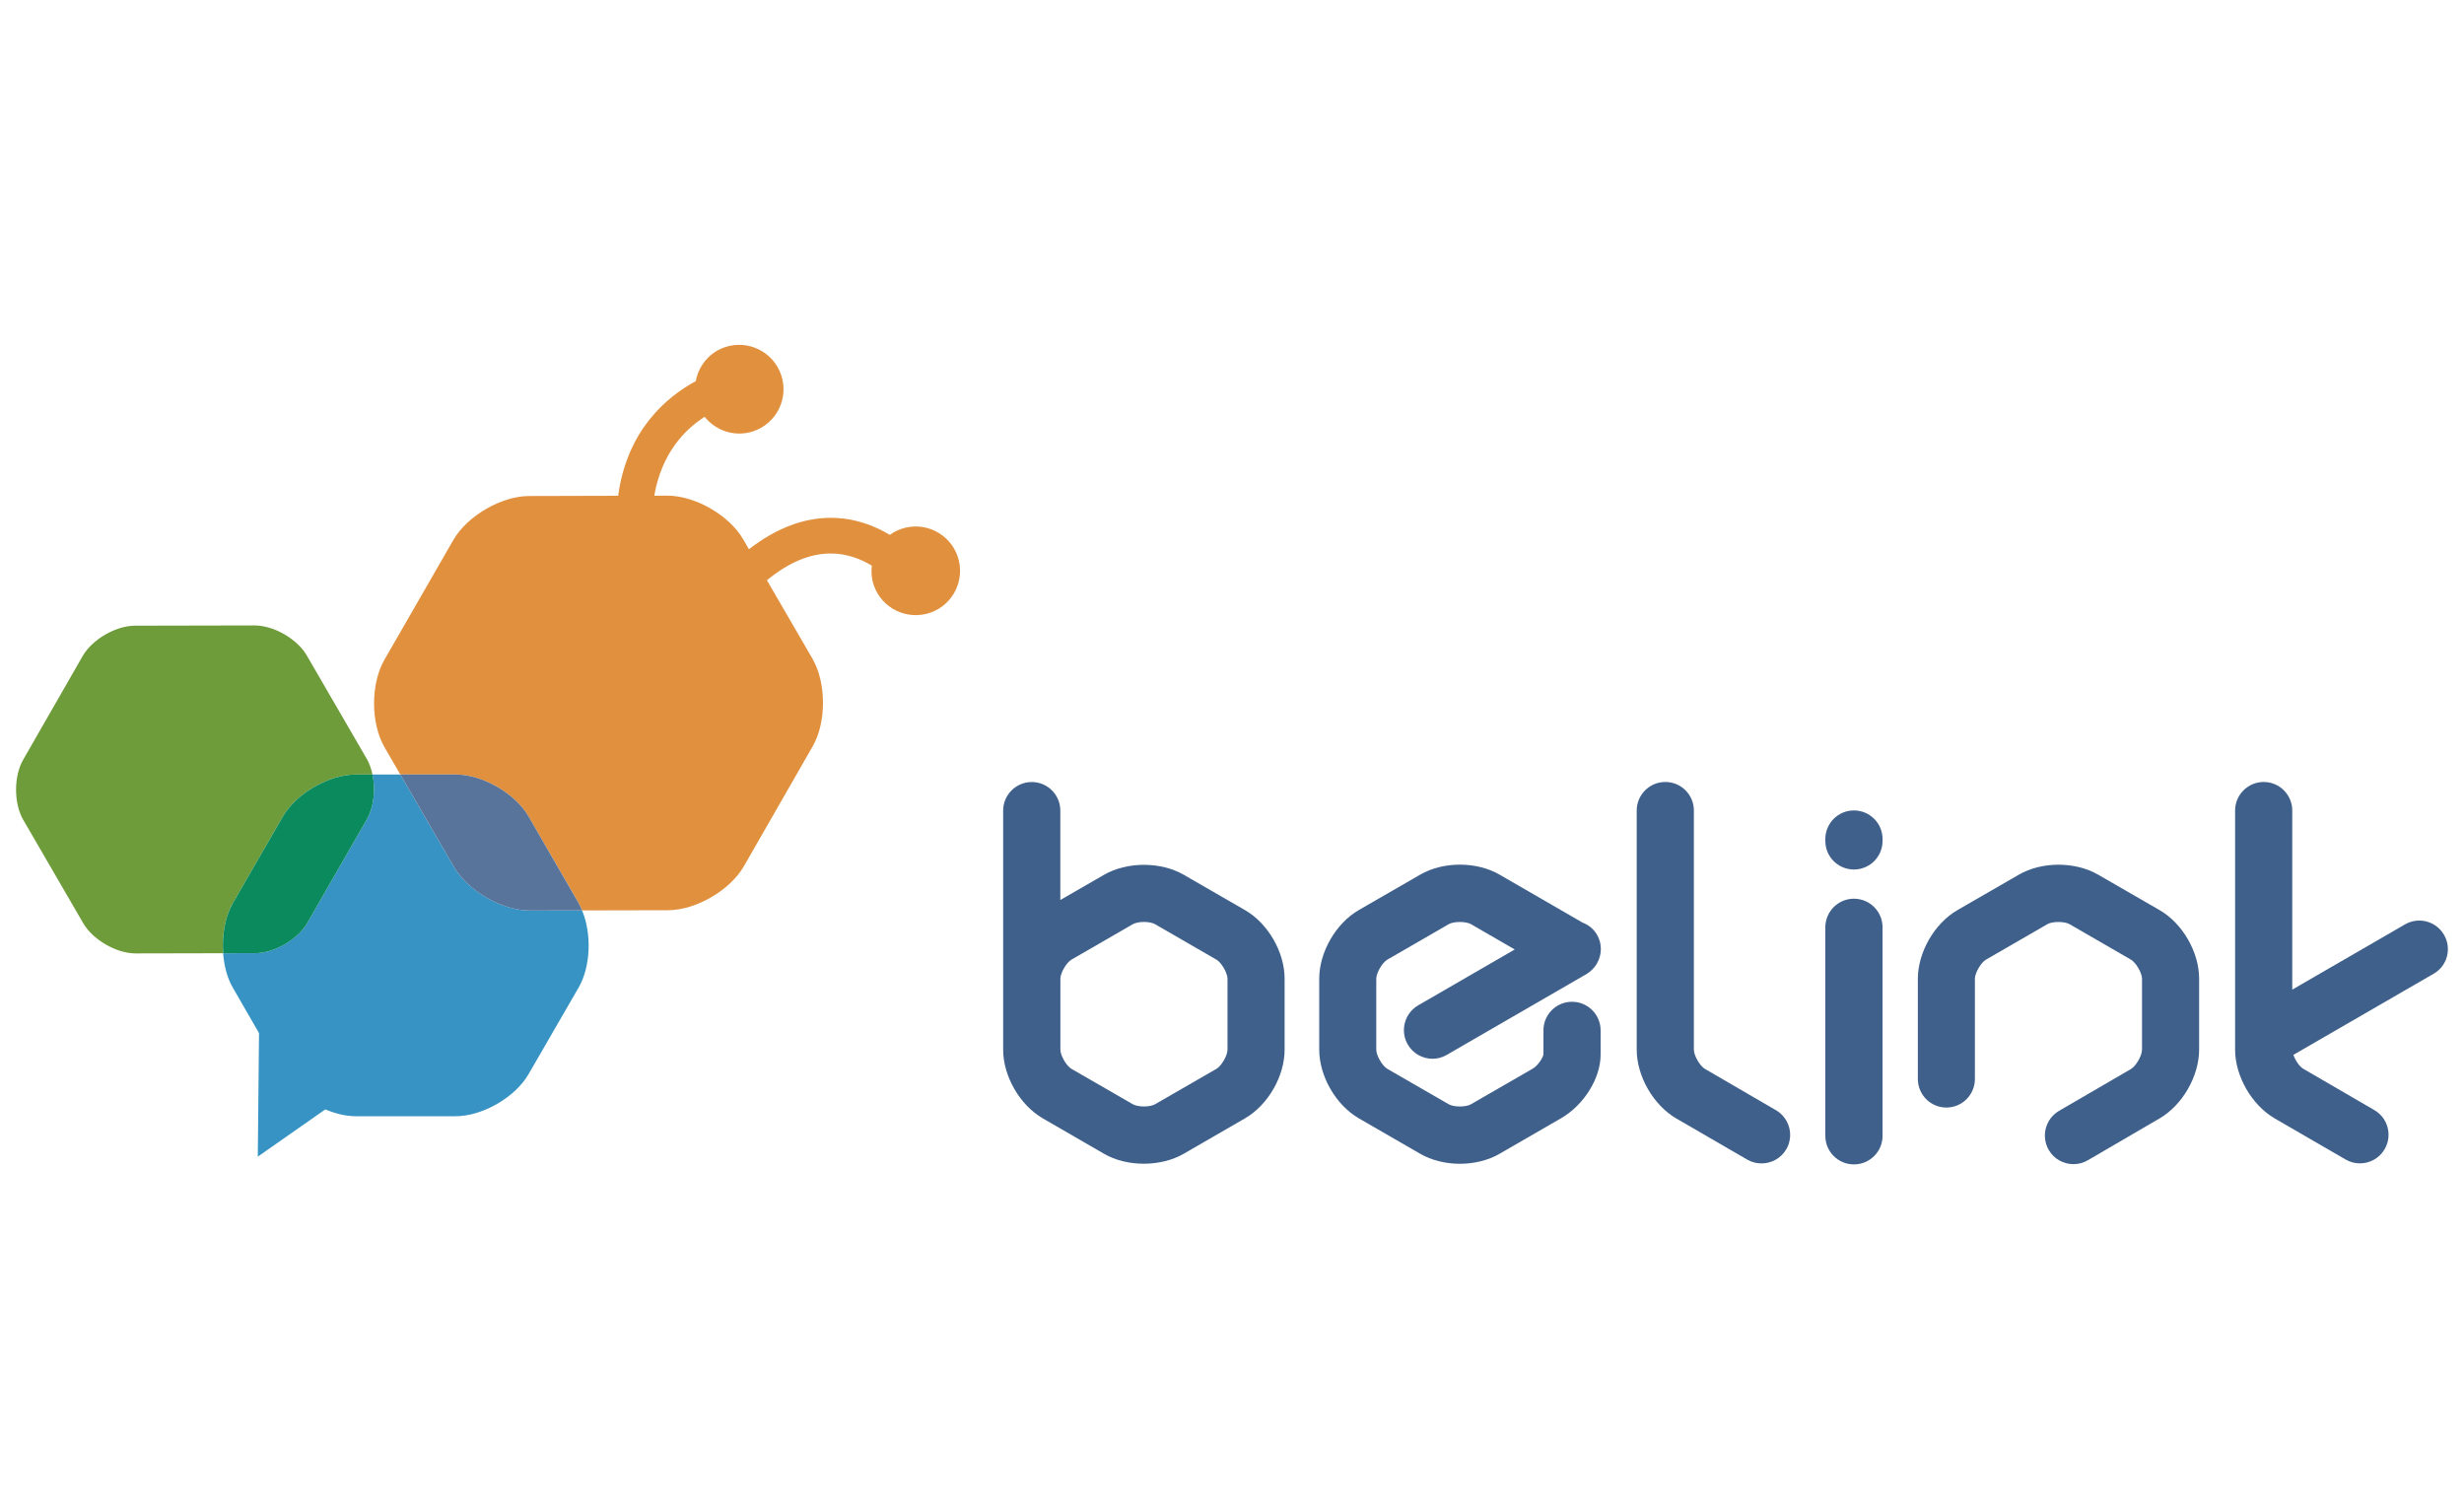 <?xml version="1.0" encoding="utf-8"?>
<!-- Generator: Adobe Illustrator 23.0.2, SVG Export Plug-In . SVG Version: 6.00 Build 0)  -->
<svg version="1.1" id="Layer_1" xmlns="http://www.w3.org/2000/svg" xmlns:xlink="http://www.w3.org/1999/xlink" x="0px" y="0px"
	 viewBox="0 0 400 245" style="enable-background:new 0 0 400 245;" xml:space="preserve">
<style type="text/css">
	.st0{fill-rule:evenodd;clip-rule:evenodd;fill:#EC1C24;}
	.st1{fill-rule:evenodd;clip-rule:evenodd;fill:#231F20;}
	.st2{fill:#434343;}
	.st3{fill:#898989;}
	.st4{fill:url(#SVGID_1_);}
	.st5{fill:url(#SVGID_2_);}
	.st6{fill:#B36E01;}
	.st7{fill:url(#SVGID_3_);}
	.st8{fill:url(#SVGID_4_);}
	.st9{fill:url(#SVGID_5_);}
	.st10{fill:#FAF8D5;}
	.st11{fill:#313130;}
	.st12{fill:#86C440;stroke:#58B847;stroke-width:1.553;stroke-miterlimit:10;}
	.st13{fill:#D1DD26;}
	.st14{fill:#352E29;}
	.st15{fill:#86C440;stroke:#58B847;stroke-width:0.676;}
	.st16{fill:#231916;}
	.st17{fill:#E50013;}
	.st18{fill:#3E608B;}
	.st19{fill:#6E9C3A;}
	.st20{fill:#3693C3;}
	.st21{fill:#0B8B5D;}
	.st22{fill:#E1903D;}
	.st23{fill:#58749B;}
	.st24{fill:#0066A4;}
	.st25{fill:#402210;}
	.st26{clip-path:url(#SVGID_7_);fill:url(#SVGID_8_);}
	.st27{fill:#FFFFFF;}
	.st28{fill:#6A2811;}
	.st29{fill:#1EBAD6;}
	.st30{fill:#161629;}
	.st31{fill:#C0C0C8;}
	.st32{opacity:0.9;}
	.st33{fill-rule:evenodd;clip-rule:evenodd;fill:#295C82;}
	.st34{fill-rule:evenodd;clip-rule:evenodd;fill:#193A53;}
	.st35{fill-rule:evenodd;clip-rule:evenodd;fill:url(#SVGID_9_);}
	.st36{fill-rule:evenodd;clip-rule:evenodd;fill:url(#SVGID_10_);}
	.st37{fill-rule:evenodd;clip-rule:evenodd;fill:url(#SVGID_11_);}
	.st38{fill-rule:evenodd;clip-rule:evenodd;fill:url(#SVGID_12_);}
	.st39{fill-rule:evenodd;clip-rule:evenodd;fill:url(#SVGID_13_);}
	.st40{fill:#EC1C24;}
	.st41{fill:#231F20;}
	.st42{fill-rule:evenodd;clip-rule:evenodd;fill:#ED1C24;}
	.st43{fill-rule:evenodd;clip-rule:evenodd;fill:#C3C1C4;}
	.st44{fill:#ED1C24;}
	.st45{fill:#E11F26;}
	.st46{fill:#CECDCF;}
	.st47{fill:#19171B;}
	.st48{fill:#E49C23;}
	.st49{fill:#3E3A39;}
	.st50{enable-background:new    ;}
	.st51{fill:#EB6224;}
	.st52{fill:#4D4E4E;}
	.st53{fill:#217CB9;}
	.st54{fill:#58595B;}
	.st55{fill:#B38634;}
	.st56{fill:#A7A9AC;}
	.st57{fill:#A89A75;}
	.st58{fill:#2ED8CB;}
	.st59{fill:none;}
	.st60{fill:#65B1B8;}
	.st61{fill:#61D8D3;}
	.st62{fill:#79E0FA;}
	.st63{fill:#666766;}
	.st64{fill:url(#SVGID_14_);}
	.st65{fill:url(#SVGID_15_);}
	.st66{fill:url(#SVGID_16_);}
	.st67{fill:url(#SVGID_17_);}
	.st68{fill:url(#SVGID_18_);}
	.st69{fill:url(#SVGID_19_);}
	.st70{fill:url(#SVGID_20_);}
	.st71{fill:url(#SVGID_21_);}
	.st72{fill:url(#SVGID_22_);}
	.st73{fill:url(#SVGID_23_);}
	.st74{fill:url(#SVGID_24_);}
	.st75{fill:url(#SVGID_25_);}
	.st76{fill:url(#SVGID_26_);}
	.st77{fill:url(#SVGID_27_);}
	.st78{opacity:0.79;fill:#A3A5A8;enable-background:new    ;}
	.st79{fill:#86888B;}
	.st80{fill:#D2232A;}
	.st81{fill:#00478A;}
	.st82{fill:#009FE8;}
	.st83{fill:#005BAB;}
	.st84{fill-rule:evenodd;clip-rule:evenodd;fill:none;}
	.st85{fill-rule:evenodd;clip-rule:evenodd;}
	.st86{fill:#FF9900;}
	.st87{fill:#666666;}
</style>
<g>
	<g>
		<g>
			<path class="st18" d="M350.58,147.74l-9.97-5.75c-3.73-2.16-9.15-2.16-12.88,0l-9.96,5.75c-3.73,2.15-6.43,6.84-6.43,11.15v16.26
				c0,2.56,2.07,4.64,4.63,4.64c2.56,0,4.63-2.08,4.63-4.64v-16.26c0-0.95,0.98-2.64,1.8-3.11l9.97-5.76c0.82-0.47,2.77-0.47,3.59,0
				l9.97,5.76c0.82,0.48,1.8,2.16,1.8,3.11v11.51c0,0.96-0.98,2.66-1.8,3.14l-11.67,6.79c-2.21,1.29-2.95,4.13-1.67,6.35
				c0.86,1.48,2.42,2.3,4.01,2.3c0.79,0,1.59-0.2,2.33-0.63l11.66-6.8c3.71-2.16,6.41-6.86,6.41-11.16v-11.51
				C357.01,154.58,354.31,149.89,350.58,147.74z"/>
			<path class="st18" d="M202.11,147.74l-9.97-5.75c-1.79-1.03-4.07-1.6-6.44-1.6c-2.36,0-4.65,0.57-6.44,1.6l-7.13,4.11v-14.51
				c0-2.57-2.07-4.64-4.64-4.64c-2.56,0-4.64,2.08-4.64,4.64v27.3v5.8v5.71c0,4.31,2.71,8.99,6.44,11.15l9.96,5.76
				c1.79,1.04,4.08,1.6,6.44,1.6c2.36,0,4.65-0.57,6.44-1.6l9.97-5.76c3.73-2.15,6.44-6.83,6.44-11.15v-11.51
				C208.55,154.58,205.85,149.89,202.11,147.74z M199.27,170.4c0,0.95-0.98,2.63-1.8,3.11l-9.97,5.75c-0.3,0.18-0.98,0.36-1.79,0.36
				c-0.81,0-1.49-0.18-1.8-0.36l-9.97-5.75c-0.82-0.48-1.8-2.16-1.8-3.11v-5.71v-5.8c0-0.95,0.98-2.64,1.8-3.11l9.97-5.76
				c0.31-0.18,0.99-0.36,1.8-0.36c0.81,0,1.49,0.18,1.79,0.36l9.97,5.76c0.82,0.48,1.8,2.16,1.8,3.11V170.4z"/>
			<path class="st18" d="M288.3,180.22l-11.52-6.7c-0.83-0.47-1.8-2.17-1.8-3.13v-5.71v-10.55v-22.55c0-2.57-2.07-4.64-4.64-4.64
				c-2.57,0-4.64,2.08-4.64,4.64v33.1c0,0.01,0,0.03,0,0.05v5.67c0,4.3,2.7,8.99,6.42,11.16l11.52,6.68
				c0.73,0.43,1.53,0.62,2.33,0.62c1.6,0,3.16-0.83,4.02-2.31C291.26,184.35,290.52,181.51,288.3,180.22z"/>
			<path class="st18" d="M300.96,145.89c-2.56,0-4.64,2.08-4.64,4.64v33.86c0,2.56,2.08,4.63,4.64,4.63c2.57,0,4.65-2.08,4.65-4.63
				v-33.86C305.61,147.97,303.53,145.89,300.96,145.89z"/>
			<path class="st18" d="M300.96,131.56c-2.56,0-4.64,2.08-4.64,4.64v0.31c0,2.57,2.08,4.64,4.64,4.64c2.57,0,4.65-2.08,4.65-4.64
				v-0.31C305.61,133.64,303.53,131.56,300.96,131.56z"/>
			<path class="st18" d="M228.53,169.55c0.86,1.49,2.42,2.32,4.02,2.32c0.79,0,1.59-0.2,2.32-0.63l22.32-12.91
				c0.14-0.06,0.26-0.15,0.39-0.23l0-0.01l0.01,0c0.23-0.14,0.44-0.29,0.64-0.47c0.09-0.07,0.17-0.16,0.26-0.24
				c0.1-0.1,0.19-0.2,0.28-0.31c0.16-0.18,0.3-0.37,0.42-0.57c0.01-0.02,0.03-0.03,0.03-0.05c0.01-0.01,0.01-0.02,0.01-0.03
				c0.82-1.4,0.9-3.17,0.03-4.67c-0.55-0.96-1.41-1.63-2.37-1.99l-13.46-7.78c-3.73-2.16-9.14-2.16-12.87,0l-9.97,5.75
				c-3.73,2.15-6.43,6.84-6.43,11.15v11.51c0,4.31,2.7,8.99,6.43,11.15l9.97,5.76c1.86,1.07,4.15,1.62,6.44,1.62
				c2.29,0,4.57-0.55,6.43-1.62l9.97-5.76c3.73-2.15,6.44-6.5,6.44-10.33v-3.95c0-2.56-2.08-4.64-4.64-4.64
				c-2.57,0-4.64,2.08-4.64,4.64v3.91c-0.08,0.51-0.85,1.8-1.8,2.34l-9.97,5.75c-0.82,0.48-2.77,0.48-3.6,0l-9.97-5.75
				c-0.82-0.48-1.8-2.16-1.8-3.11v-11.51c0-0.95,0.97-2.64,1.8-3.11l9.97-5.76c0.83-0.47,2.78-0.47,3.6,0l7.11,4.11l-15.69,9.08
				C228.01,164.5,227.25,167.33,228.53,169.55z"/>
			<path class="st18" d="M396.76,151.76c-1.28-2.22-4.12-2.98-6.34-1.7l-18.3,10.59v-6.52v-22.55c0-2.57-2.08-4.64-4.64-4.64
				c-2.56,0-4.64,2.08-4.64,4.64v22.55v10.55v5.71c0,4.3,2.7,8.99,6.42,11.16l11.53,6.68c0.73,0.43,1.53,0.62,2.32,0.62
				c1.6,0,3.16-0.83,4.01-2.31c1.29-2.22,0.53-5.06-1.68-6.34l-11.53-6.7c-0.61-0.35-1.3-1.37-1.61-2.27
				c0.02-0.01,0.04-0.01,0.05-0.02l22.72-13.14C397.29,156.81,398.04,153.97,396.76,151.76z"/>
		</g>
	</g>
	<g>
		<path class="st19" d="M37.79,146.62l8.12-14.06c2.17-3.76,7.5-6.83,11.84-6.83h2.72c-0.19-0.92-0.5-1.79-0.92-2.53l-9.75-16.8
			c-1.56-2.69-5.37-4.88-8.48-4.87l-19.43,0.04c-3.11,0.02-6.91,2.22-8.46,4.91l-9.67,16.85c-1.54,2.68-1.54,7.09,0.02,9.77
			l9.75,16.8c1.57,2.68,5.38,4.87,8.48,4.87l14.21-0.03C36.01,151.85,36.51,148.82,37.79,146.62z"/>
		<path class="st20" d="M73.69,140.73l-8.7-15h-4.52c0.51,2.44,0.22,5.3-0.9,7.25l-9.68,16.84c-1.54,2.69-5.36,4.9-8.46,4.91
			l-5.21,0.01c0.16,2.04,0.66,4,1.56,5.56l4.27,7.41l-0.2,20.05l10.96-7.67c1.63,0.69,3.35,1.11,4.93,1.11h16.23
			c4.35,0,9.68-3.08,11.84-6.84l8.13-14.06c1.96-3.4,2.14-8.73,0.55-12.51l-8.47,0.02C81.51,147.82,75.97,144.63,73.69,140.73z"/>
		<path class="st21" d="M49.89,149.82l9.68-16.84c1.12-1.96,1.41-4.81,0.9-7.25h-2.72c-4.35,0-9.67,3.07-11.84,6.83l-8.12,14.06
			c-1.27,2.21-1.78,5.23-1.56,8.12l5.21-0.01C44.54,154.72,48.35,152.51,49.89,149.82z"/>
		<path class="st22" d="M155.65,90.96c-0.95-3.86-4.84-6.23-8.7-5.29c-0.93,0.23-1.78,0.63-2.5,1.16c-2.38-1.44-5.63-2.77-9.61-2.77
			c-4.5,0.01-8.94,1.75-13.26,5.1l-0.94-1.62c-2.26-3.91-7.81-7.09-12.32-7.08l-2.11,0.01c1.2-6.93,4.98-10.77,8.18-12.81
			c1.82,2.28,4.93,3.33,7.86,2.36c3.77-1.24,5.83-5.31,4.58-9.09c-1.24-3.78-5.32-5.83-9.09-4.59c-2.58,0.85-4.33,3.03-4.79,5.53
			c-4.7,2.54-11.15,7.92-12.6,18.61l-14.46,0.04c-4.51,0.01-10.04,3.23-12.29,7.13L62.4,107.11c-2.25,3.91-2.23,10.31,0.03,14.21
			l2.56,4.41h8.99c4.35,0,9.68,3.07,11.84,6.83l8.13,14.06c0.21,0.36,0.38,0.76,0.55,1.17l13.96-0.03
			c4.51-0.01,10.05-3.23,12.3-7.14l11.17-19.47c2.24-3.9,2.23-10.3-0.03-14.21l-7.4-12.75c3.47-2.85,6.91-4.32,10.27-4.34
			c2.77-0.02,5.09,0.96,6.76,1.97c-0.1,0.83-0.07,1.69,0.13,2.54c0.94,3.87,4.84,6.23,8.71,5.29
			C154.22,98.72,156.59,94.82,155.65,90.96z"/>
		<path class="st23" d="M85.82,132.56c-2.16-3.76-7.49-6.83-11.84-6.83h-8.99l8.7,15c2.27,3.91,7.82,7.09,12.33,7.08l8.47-0.02
			c-0.17-0.4-0.34-0.81-0.55-1.17L85.82,132.56z"/>
	</g>
</g>
</svg>

